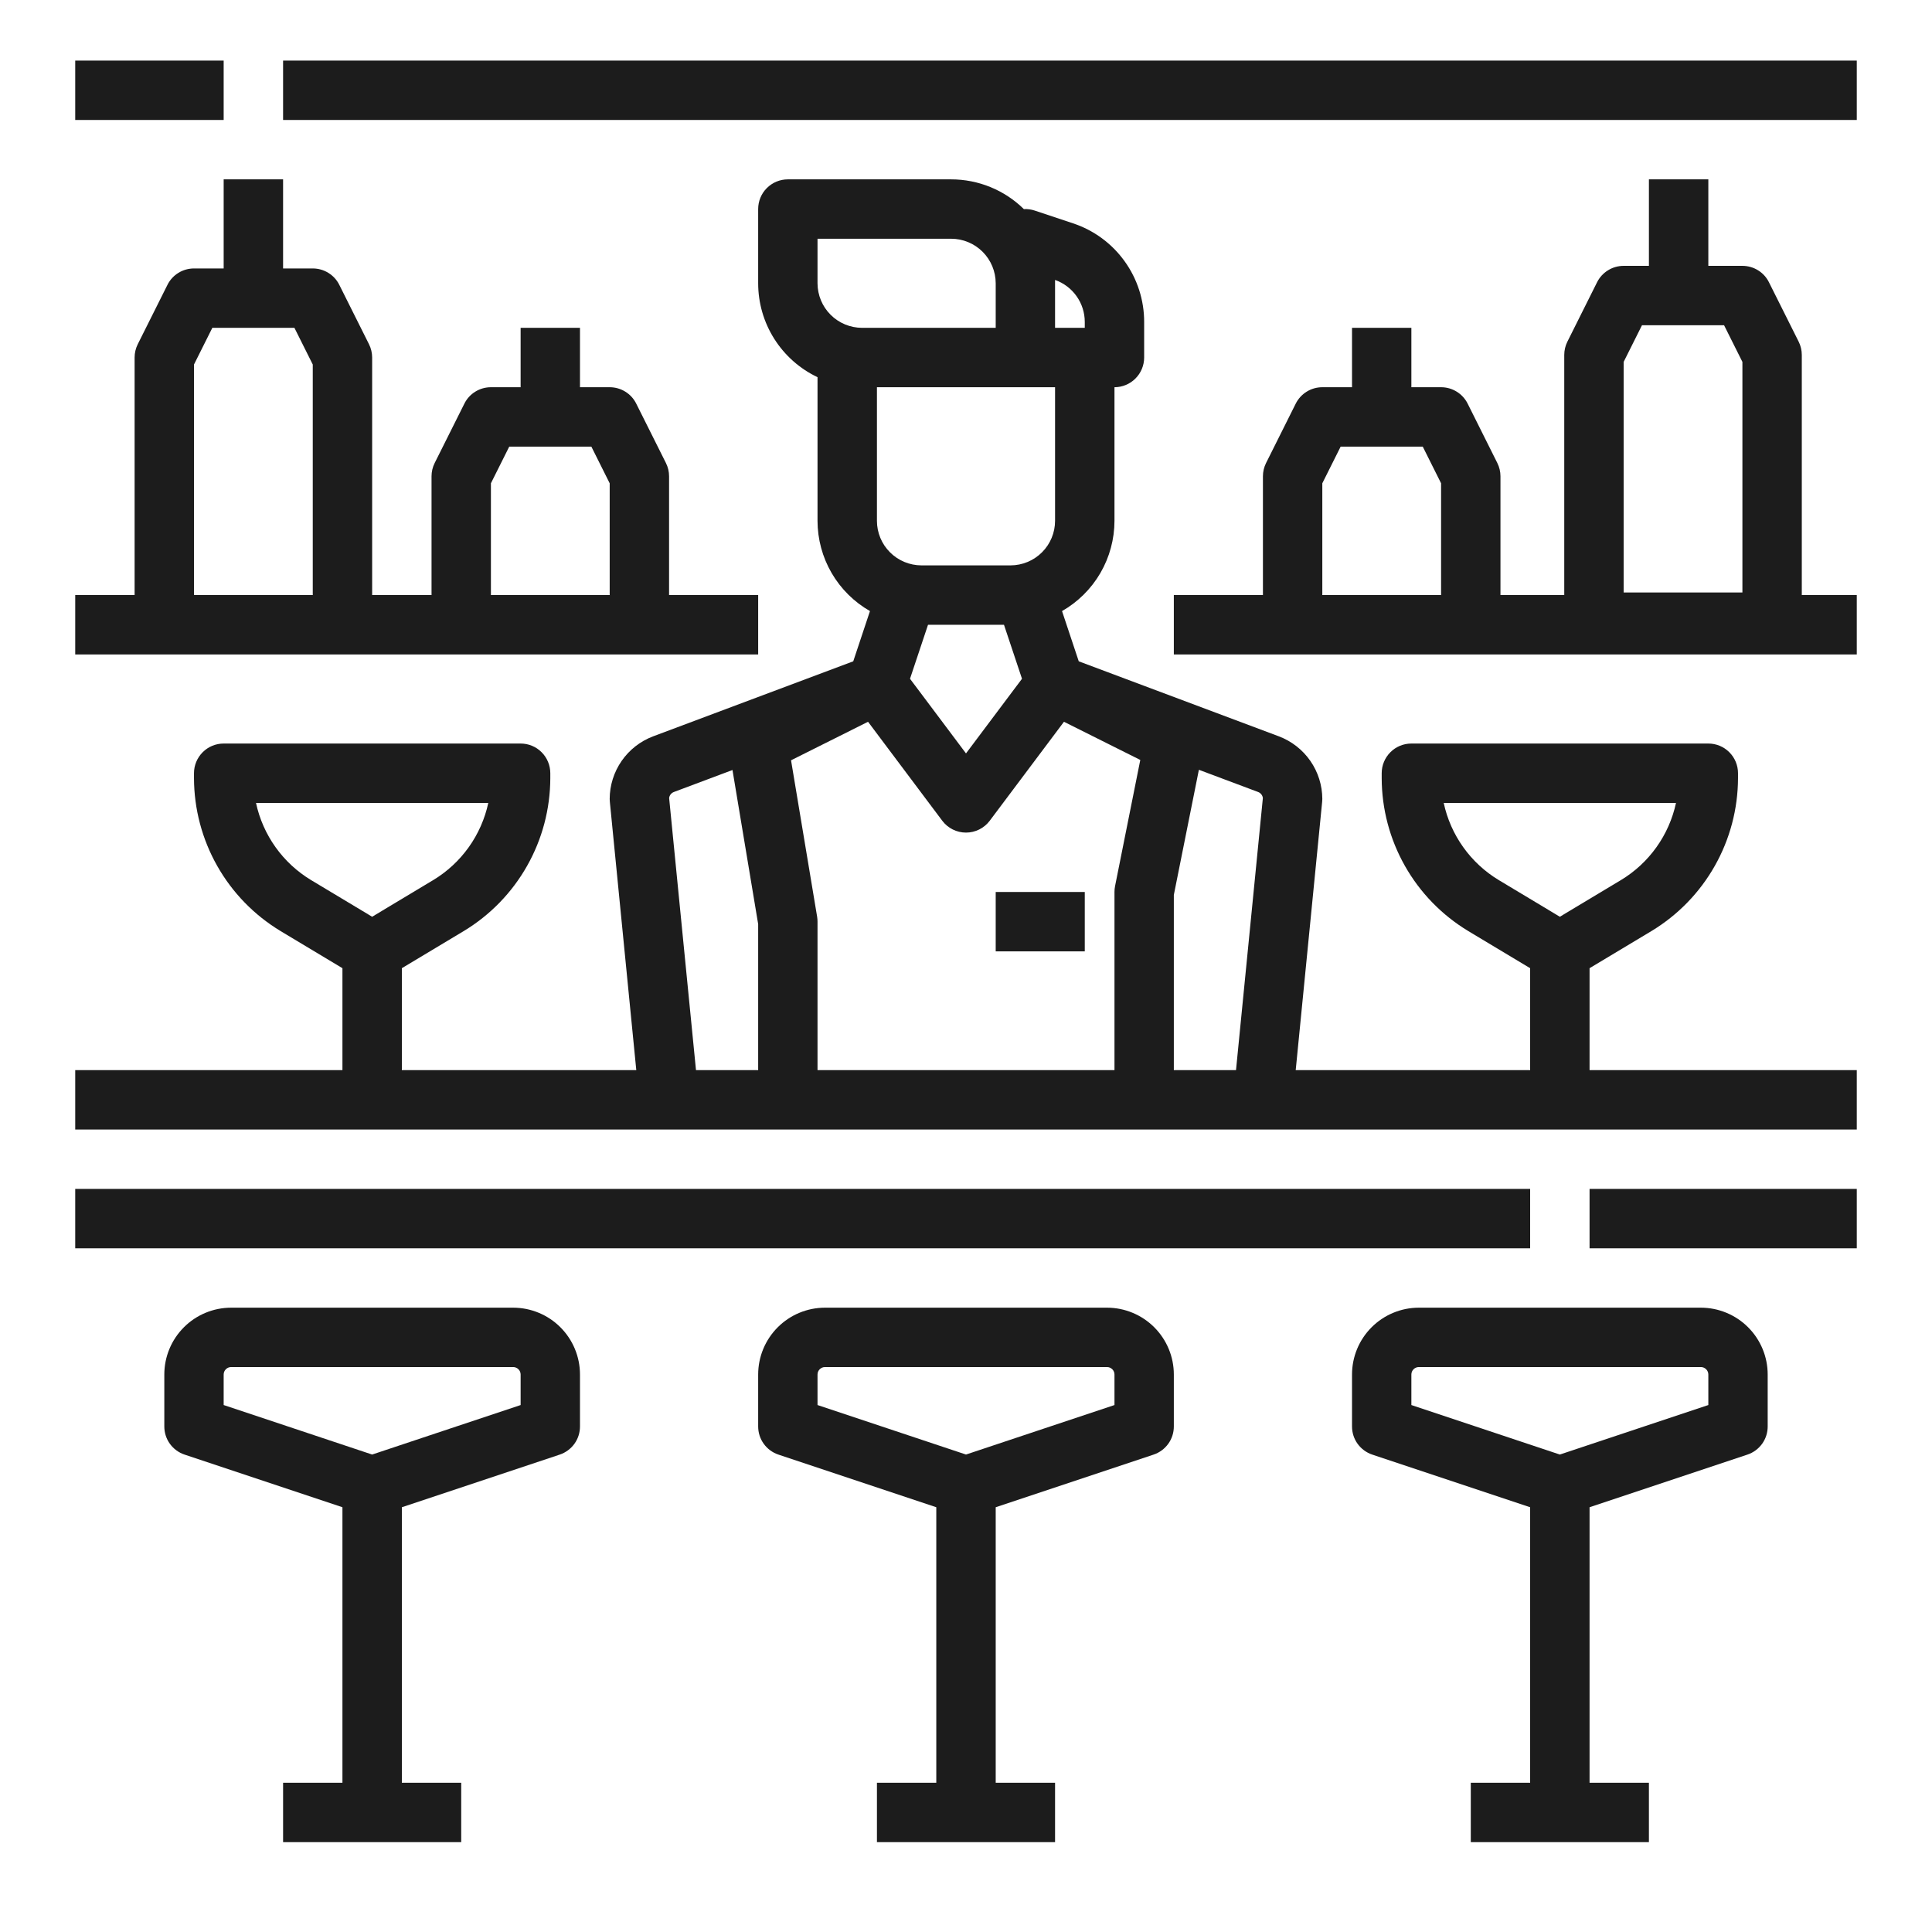 <svg width="61" height="61" viewBox="0 0 61 61" fill="none" xmlns="http://www.w3.org/2000/svg">
<path d="M50.188 30.569L52.145 29.395C52.975 28.893 53.663 28.186 54.141 27.341C54.62 26.496 54.872 25.542 54.875 24.572V24.413C54.875 24.164 54.776 23.926 54.6 23.75C54.425 23.574 54.186 23.476 53.938 23.476H44.562C44.314 23.476 44.075 23.574 43.9 23.75C43.724 23.926 43.625 24.164 43.625 24.413V24.572C43.628 25.542 43.88 26.496 44.359 27.341C44.837 28.186 45.525 28.893 46.356 29.395L48.312 30.569V33.788H40.91L41.745 25.317C41.748 25.287 41.75 25.256 41.75 25.225C41.749 24.796 41.617 24.378 41.373 24.025C41.128 23.672 40.782 23.402 40.381 23.25L34.06 20.88L33.532 19.294C34.034 19.007 34.452 18.592 34.743 18.092C35.034 17.591 35.187 17.023 35.188 16.444V12.226C35.436 12.226 35.675 12.127 35.85 11.951C36.026 11.775 36.125 11.537 36.125 11.288V10.165C36.126 9.476 35.909 8.804 35.506 8.246C35.104 7.687 34.535 7.269 33.881 7.052L32.672 6.649C32.56 6.612 32.444 6.596 32.327 6.602C31.715 6 30.89 5.663 30.031 5.663H24.875C24.626 5.663 24.388 5.762 24.212 5.938C24.036 6.113 23.938 6.352 23.938 6.601V8.944C23.938 9.565 24.114 10.173 24.446 10.698C24.778 11.223 25.252 11.643 25.812 11.909V16.444C25.813 17.023 25.966 17.591 26.257 18.092C26.548 18.592 26.966 19.007 27.468 19.294L26.94 20.88L20.619 23.25C20.218 23.402 19.872 23.672 19.627 24.025C19.383 24.378 19.251 24.796 19.25 25.225C19.25 25.256 19.252 25.287 19.255 25.317L20.09 33.788H12.688V30.569L14.645 29.395C15.476 28.893 16.163 28.186 16.641 27.341C17.12 26.496 17.372 25.542 17.375 24.572V24.413C17.375 24.164 17.276 23.926 17.1 23.75C16.925 23.574 16.686 23.476 16.438 23.476H7.062C6.814 23.476 6.575 23.574 6.4 23.75C6.224 23.926 6.125 24.164 6.125 24.413V24.572C6.128 25.542 6.38 26.496 6.859 27.341C7.337 28.186 8.025 28.893 8.856 29.395L10.812 30.569V33.788H2.375V35.663H58.625V33.788H50.188V30.569ZM45.583 25.351H52.917C52.809 25.854 52.599 26.33 52.3 26.749C52.001 27.168 51.62 27.521 51.179 27.787L49.25 28.945L47.321 27.787C46.88 27.521 46.499 27.168 46.2 26.749C45.901 26.33 45.691 25.854 45.583 25.351ZM8.083 25.351H15.417C15.309 25.854 15.099 26.33 14.8 26.749C14.501 27.168 14.12 27.521 13.679 27.787L11.75 28.945L9.821 27.787C9.38 27.521 8.999 27.168 8.7 26.749C8.401 26.33 8.191 25.854 8.083 25.351ZM28.732 21.431L29.301 19.726H31.699L32.268 21.431L30.5 23.788L28.732 21.431ZM33.312 16.444C33.312 16.817 33.164 17.175 32.9 17.438C32.636 17.702 32.279 17.85 31.906 17.851H29.094C28.721 17.85 28.363 17.702 28.1 17.438C27.836 17.175 27.688 16.817 27.688 16.444V12.226H33.312V16.444ZM33.312 8.839C33.587 8.936 33.824 9.115 33.992 9.353C34.16 9.59 34.25 9.874 34.25 10.165V10.351H33.312V8.839ZM25.812 7.538H30.031C30.404 7.538 30.762 7.687 31.025 7.95C31.289 8.214 31.437 8.572 31.438 8.944V10.351H27.219C26.846 10.35 26.488 10.202 26.225 9.938C25.961 9.675 25.813 9.317 25.812 8.944V7.538ZM21.127 25.197C21.132 25.154 21.149 25.114 21.175 25.08C21.202 25.047 21.237 25.021 21.277 25.006L23.127 24.312L23.938 29.178V33.788H21.975L21.127 25.197ZM25.812 33.788V29.101C25.812 29.049 25.808 28.997 25.8 28.947L24.976 24.005L27.407 22.789L29.75 25.913C29.837 26.029 29.951 26.124 30.081 26.189C30.211 26.254 30.355 26.288 30.5 26.288C30.645 26.288 30.789 26.254 30.919 26.189C31.049 26.124 31.163 26.029 31.25 25.913L33.593 22.789L36.003 23.994L35.206 27.979C35.194 28.04 35.188 28.101 35.188 28.163V33.788H25.812ZM37.062 33.788V28.256L37.853 24.305L39.723 25.006C39.763 25.021 39.798 25.047 39.825 25.081C39.851 25.114 39.868 25.154 39.873 25.197L39.025 33.788H37.062Z" fill="#1C1C1C"/>
<path d="M58.625 37.538H50.188V39.413H58.625V37.538Z" fill="#1C1C1C"/>
<path d="M48.312 37.538H2.375V39.413H48.312V37.538Z" fill="#1C1C1C"/>
<path d="M58.625 1.913H8.938V3.788H58.625V1.913Z" fill="#1C1C1C"/>
<path d="M7.062 1.913H2.375V3.788H7.062V1.913Z" fill="#1C1C1C"/>
<path d="M23.938 20.663V18.788H21.125V15.038C21.125 14.893 21.091 14.749 21.026 14.619L20.088 12.744C20.011 12.588 19.891 12.457 19.743 12.366C19.595 12.274 19.424 12.226 19.25 12.226H18.312V10.351H16.438V12.226H15.5C15.326 12.226 15.155 12.274 15.007 12.366C14.859 12.457 14.739 12.588 14.662 12.744L13.724 14.619C13.659 14.749 13.625 14.893 13.625 15.038V18.788H11.75V11.288C11.75 11.143 11.716 10.999 11.651 10.869L10.713 8.994C10.636 8.838 10.516 8.707 10.368 8.616C10.22 8.524 10.049 8.476 9.875 8.476H8.938V5.663H7.062V8.476H6.125C5.951 8.476 5.78 8.524 5.632 8.616C5.484 8.707 5.364 8.838 5.287 8.994L4.349 10.869C4.284 10.999 4.25 11.143 4.25 11.288V18.788H2.375V20.663H23.938ZM15.5 15.259L16.079 14.101H18.671L19.25 15.259V18.788H15.5V15.259ZM6.125 11.509L6.704 10.351H9.296L9.875 11.509V18.788H6.125V11.509Z" fill="#1C1C1C"/>
<path d="M56.889 11.206C56.889 11.06 56.855 10.917 56.79 10.787L55.852 8.912C55.775 8.756 55.655 8.625 55.507 8.534C55.359 8.442 55.188 8.394 55.014 8.394H53.938V5.663H52.062V8.394H51.264C51.09 8.394 50.919 8.442 50.771 8.534C50.623 8.625 50.503 8.756 50.425 8.912L49.488 10.787C49.423 10.917 49.389 11.06 49.389 11.206V18.788H47.375V15.038C47.375 14.893 47.341 14.749 47.276 14.619L46.339 12.744C46.261 12.588 46.141 12.457 45.993 12.366C45.845 12.274 45.674 12.226 45.5 12.226H44.562V10.351H42.688V12.226H41.75C41.576 12.226 41.405 12.274 41.257 12.366C41.109 12.457 40.989 12.588 40.911 12.744L39.974 14.619C39.909 14.749 39.875 14.893 39.875 15.038V18.788H37.062V20.663H58.625V18.788H56.889V11.206ZM51.264 11.427L51.843 10.269H54.435L55.014 11.427V18.706H51.264V11.427ZM41.75 18.788V15.259L42.329 14.101H44.921L45.5 15.259V18.788H41.75Z" fill="#1C1C1C"/>
<path d="M34.25 28.163H31.438V30.038H34.25V28.163Z" fill="#1C1C1C"/>
<path d="M16.203 41.288H7.297C6.738 41.289 6.201 41.511 5.806 41.907C5.411 42.302 5.188 42.838 5.188 43.398V45.038C5.188 45.235 5.249 45.427 5.364 45.586C5.48 45.746 5.642 45.865 5.829 45.927L10.812 47.589V56.288H8.938V58.163H14.562V56.288H12.688V47.589L17.672 45.927C17.858 45.865 18.02 45.746 18.136 45.586C18.251 45.427 18.312 45.235 18.312 45.038V43.398C18.312 42.838 18.089 42.302 17.694 41.907C17.299 41.511 16.762 41.289 16.203 41.288ZM16.438 44.362L11.75 45.925L7.062 44.362V43.398C7.062 43.335 7.087 43.276 7.131 43.232C7.175 43.188 7.235 43.163 7.297 43.163H16.203C16.265 43.163 16.325 43.188 16.369 43.232C16.413 43.276 16.438 43.335 16.438 43.398V44.362Z" fill="#1C1C1C"/>
<path d="M34.953 41.288H26.047C25.488 41.289 24.951 41.511 24.556 41.907C24.161 42.302 23.938 42.838 23.938 43.398V45.038C23.938 45.235 23.999 45.427 24.114 45.586C24.23 45.746 24.392 45.865 24.578 45.927L29.562 47.589V56.288H27.688V58.163H33.312V56.288H31.438V47.589L36.422 45.927C36.608 45.865 36.77 45.746 36.886 45.586C37.001 45.427 37.062 45.235 37.062 45.038V43.398C37.062 42.838 36.839 42.302 36.444 41.907C36.048 41.511 35.512 41.289 34.953 41.288ZM35.188 44.362L30.5 45.925L25.812 44.362V43.398C25.812 43.335 25.837 43.276 25.881 43.232C25.925 43.188 25.985 43.163 26.047 43.163H34.953C35.015 43.163 35.075 43.188 35.119 43.232C35.163 43.276 35.188 43.335 35.188 43.398V44.362Z" fill="#1C1C1C"/>
<path d="M53.703 41.288H44.797C44.238 41.289 43.702 41.511 43.306 41.907C42.911 42.302 42.688 42.838 42.688 43.398V45.038C42.688 45.235 42.749 45.427 42.864 45.586C42.98 45.746 43.142 45.865 43.328 45.927L48.312 47.589V56.288H46.438V58.163H52.062V56.288H50.188V47.589L55.172 45.927C55.358 45.865 55.52 45.746 55.636 45.586C55.751 45.427 55.812 45.235 55.812 45.038V43.398C55.812 42.838 55.589 42.302 55.194 41.907C54.798 41.511 54.262 41.289 53.703 41.288ZM53.938 44.362L49.25 45.925L44.562 44.362V43.398C44.562 43.335 44.587 43.276 44.631 43.232C44.675 43.188 44.735 43.163 44.797 43.163H53.703C53.765 43.163 53.825 43.188 53.869 43.232C53.913 43.276 53.938 43.335 53.938 43.398V44.362Z" fill="#1C1C1C"/>
</svg>
